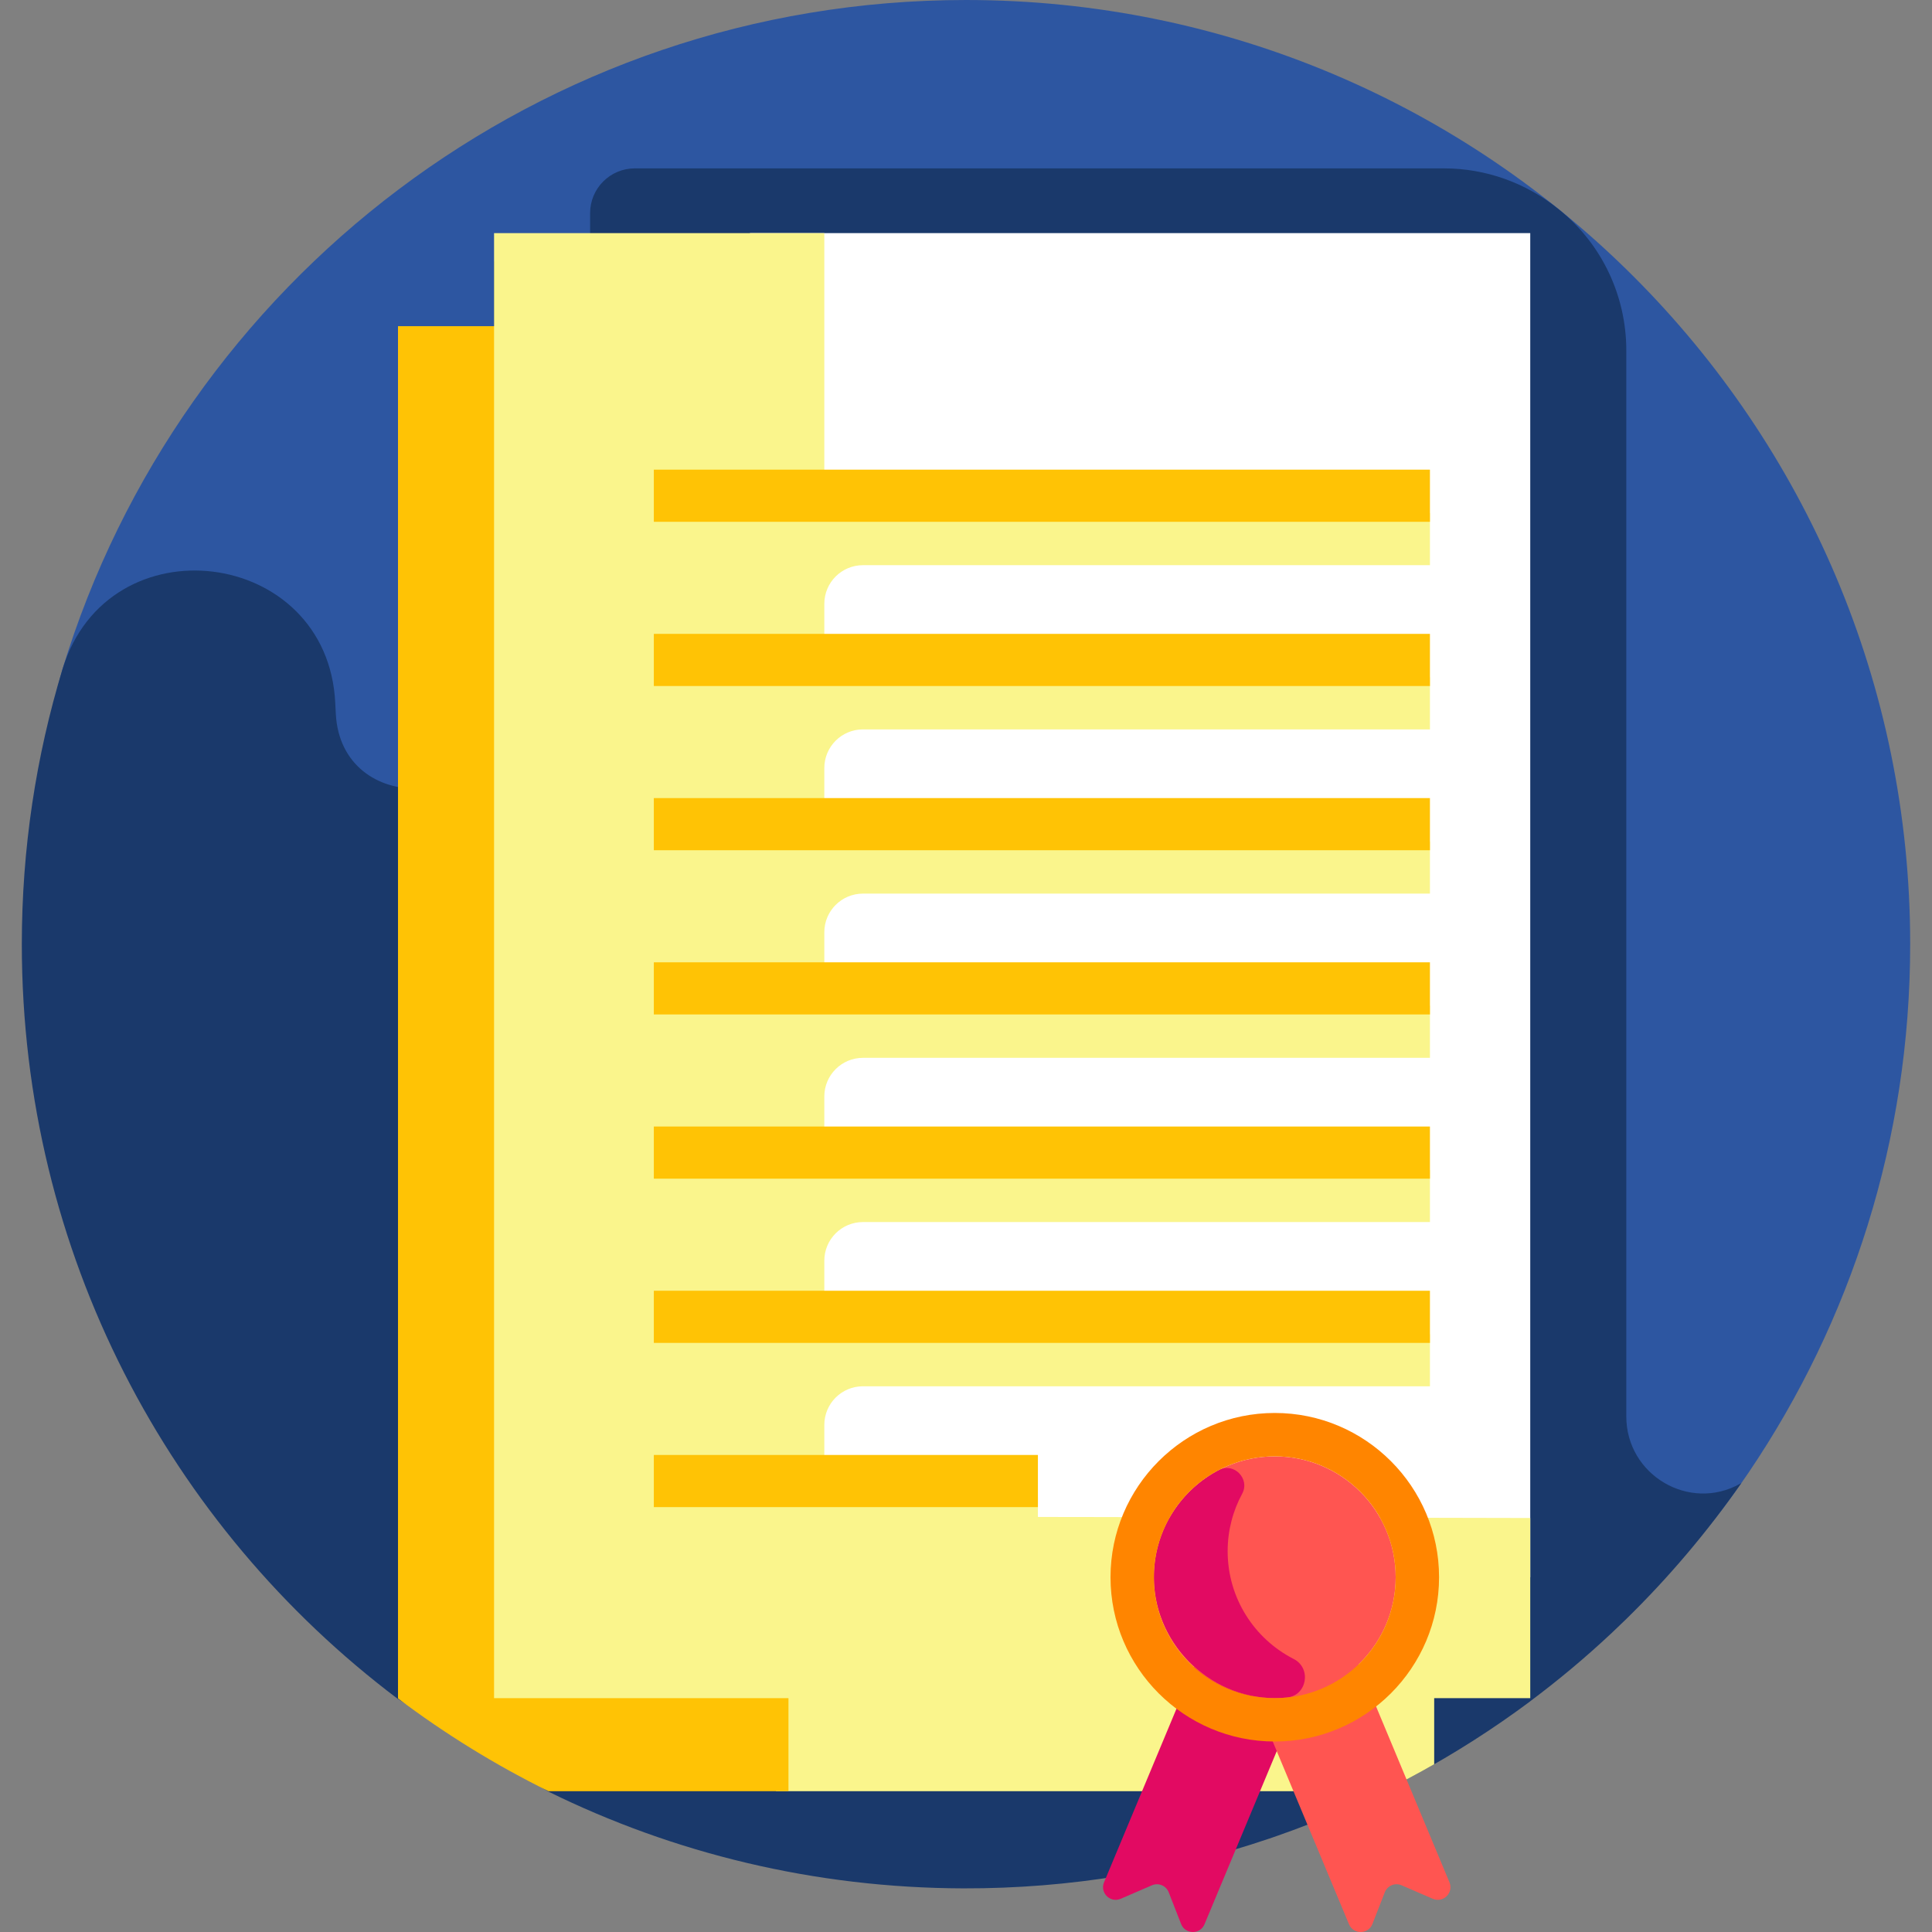 <svg id="Layer_1" enable-background="new 0 0 507.293 507.293" height="512" viewBox="0 0 507.293 507.293" width="512" xmlns="http://www.w3.org/2000/svg"><rect x="0" y="0" width="507.293" height="507.293" fill="#808080" stroke="none"/><g><g><path d="m501.565 247.918c0 51.346-15.609 99.045-42.341 138.613-44.553 65.947-119.002 97.831-204.578 97.831-136.921 0-238.837-99.06-238.837-235.982 0-25.112-6.348-49.816.595-72.659 30.912-101.706 125.433-175.721 237.243-175.721 136.921 0 247.918 110.997 247.918 247.918z" fill="#2d56a1"/></g><path d="m456.934 389.58c-13.384 7.517-29.91-2.301-29.91-17.651v-279.934c0-14.303-6.416-27.877-17.533-36.875-.108-.087-.216-.175-.324-.262-8.501-6.857-19.066-10.647-29.987-10.647h-212.487c-6.486 0-11.744 5.258-11.744 11.744v12.688h-25.222v117.594c0 26.826-39.995 28.148-41.54 1.367-.056-.975-.107-1.951-.151-2.927-1.88-40.987-59.695-48.21-71.628-8.954-6.944 22.842-10.678 47.082-10.678 72.195 0 81.073 38.7 152.943 98.697 198.151l39.533 24.341c32.85 16.187 69.833 25.317 108.99 25.426 28.092.078 55.097-4.522 80.287-13.057l.002.006c.116-.039 3.506-1.204 6.275-2.227 21.76-8.036 42.951-19.407 62.291-33.844v-.017c7.422-5.542 14.522-11.491 21.271-17.813h.005c.79-.737 2.555-2.421 3.947-3.78v-.004c11.142-10.906 21.264-22.852 30.2-35.685-.1.056-.197.11-.294.165z" fill="#1a396b"/><g><path d="m203.748 85.642v384.674h159.564c4.501-2.224 8.926-4.581 13.268-7.065v-377.609z" fill="#faf58c"/><path d="m104.505 445.964c12.322 9.294 25.541 17.457 39.5 24.352h63.027v-384.674h-102.527z" fill="#ffc305"/><path d="m196.921 61.21h204.882v352.932h-204.882z" fill="#fff"/><path d="m272.529 398.308v-5.158l-45.942.276c-5.602 0-10.143-4.541-10.143-10.143v-9.14c0-5.602 4.541-10.143 10.143-10.143h148.88v-13.695h-148.88c-5.602 0-10.143-4.541-10.143-10.143v-9.14c0-5.602 4.541-10.143 10.143-10.143h148.88v-13.695h-148.88c-5.602 0-10.143-4.541-10.143-10.143v-9.14c0-5.602 4.541-10.143 10.143-10.143h148.88v-13.694h-148.88c-5.602 0-10.143-4.541-10.143-10.143v-9.14c0-5.602 4.541-10.143 10.143-10.143h148.88v-13.694h-148.88c-5.602 0-10.143-4.541-10.143-10.143v-9.14c0-5.602 4.541-10.143 10.143-10.143h148.88v-13.694h-148.88c-5.602 0-10.143-4.541-10.143-10.143v-9.14c0-5.602 4.541-10.143 10.143-10.143h148.88v-13.694h-159.023v-73.494h-86.717v384.674h272.076v-47.3z" fill="#faf58c"/><g fill="#ffc305"><path d="m171.68 123.318h203.786v13.694h-203.786z"/><path d="m171.68 166.437h203.786v13.694h-203.786z"/><path d="m171.68 209.557h203.786v13.694h-203.786z"/><path d="m171.68 252.676h203.786v13.694h-203.786z"/><path d="m171.68 295.796h203.786v13.694h-203.786z"/><path d="m171.68 338.915h203.786v13.694h-203.786z"/><path d="m171.68 382.035h100.848v13.695h-100.848z"/></g><path d="m310.122 505.182-3.247-8.314c-.684-1.75-2.683-2.585-4.408-1.84l-8.194 3.539c-2.741 1.184-5.529-1.57-4.379-4.325l28.746-68.877 26.381 11.01-28.746 68.877c-1.148 2.756-5.067 2.71-6.153-.07z" fill="#e20a62"/><path d="m360.363 505.182 3.247-8.314c.684-1.75 2.683-2.585 4.408-1.84l8.194 3.539c2.741 1.184 5.529-1.57 4.379-4.325l-28.746-68.877-26.381 11.01 28.746 68.877c1.148 2.756 5.067 2.71 6.153-.07z" fill="#ff5551"/><circle cx="334.727" cy="414.142" fill="#ff5551" r="31.742"/><path d="m322.35 407.307c0-5.461 1.381-10.598 3.812-15.084 2.115-3.904-2.135-8.298-6.073-6.248-9.906 5.156-16.751 15.382-17.091 27.24-.504 17.585 14.136 32.669 31.729 32.669 1.082 0 2.151-.054 3.205-.16 5.286-.531 6.484-7.711 1.751-10.126-10.276-5.245-17.333-15.937-17.333-28.291z" fill="#e20a62"/><path d="m334.727 382.4c17.531 0 31.742 14.212 31.742 31.742 0 17.531-14.212 31.742-31.742 31.742-17.531 0-31.742-14.211-31.742-31.742 0-17.53 14.211-31.742 31.742-31.742m0-11.392c-23.784 0-43.134 19.35-43.134 43.134s19.35 43.134 43.134 43.134 43.134-19.35 43.134-43.134-19.35-43.134-43.134-43.134z" fill="#ff8500"/></g></g></svg>